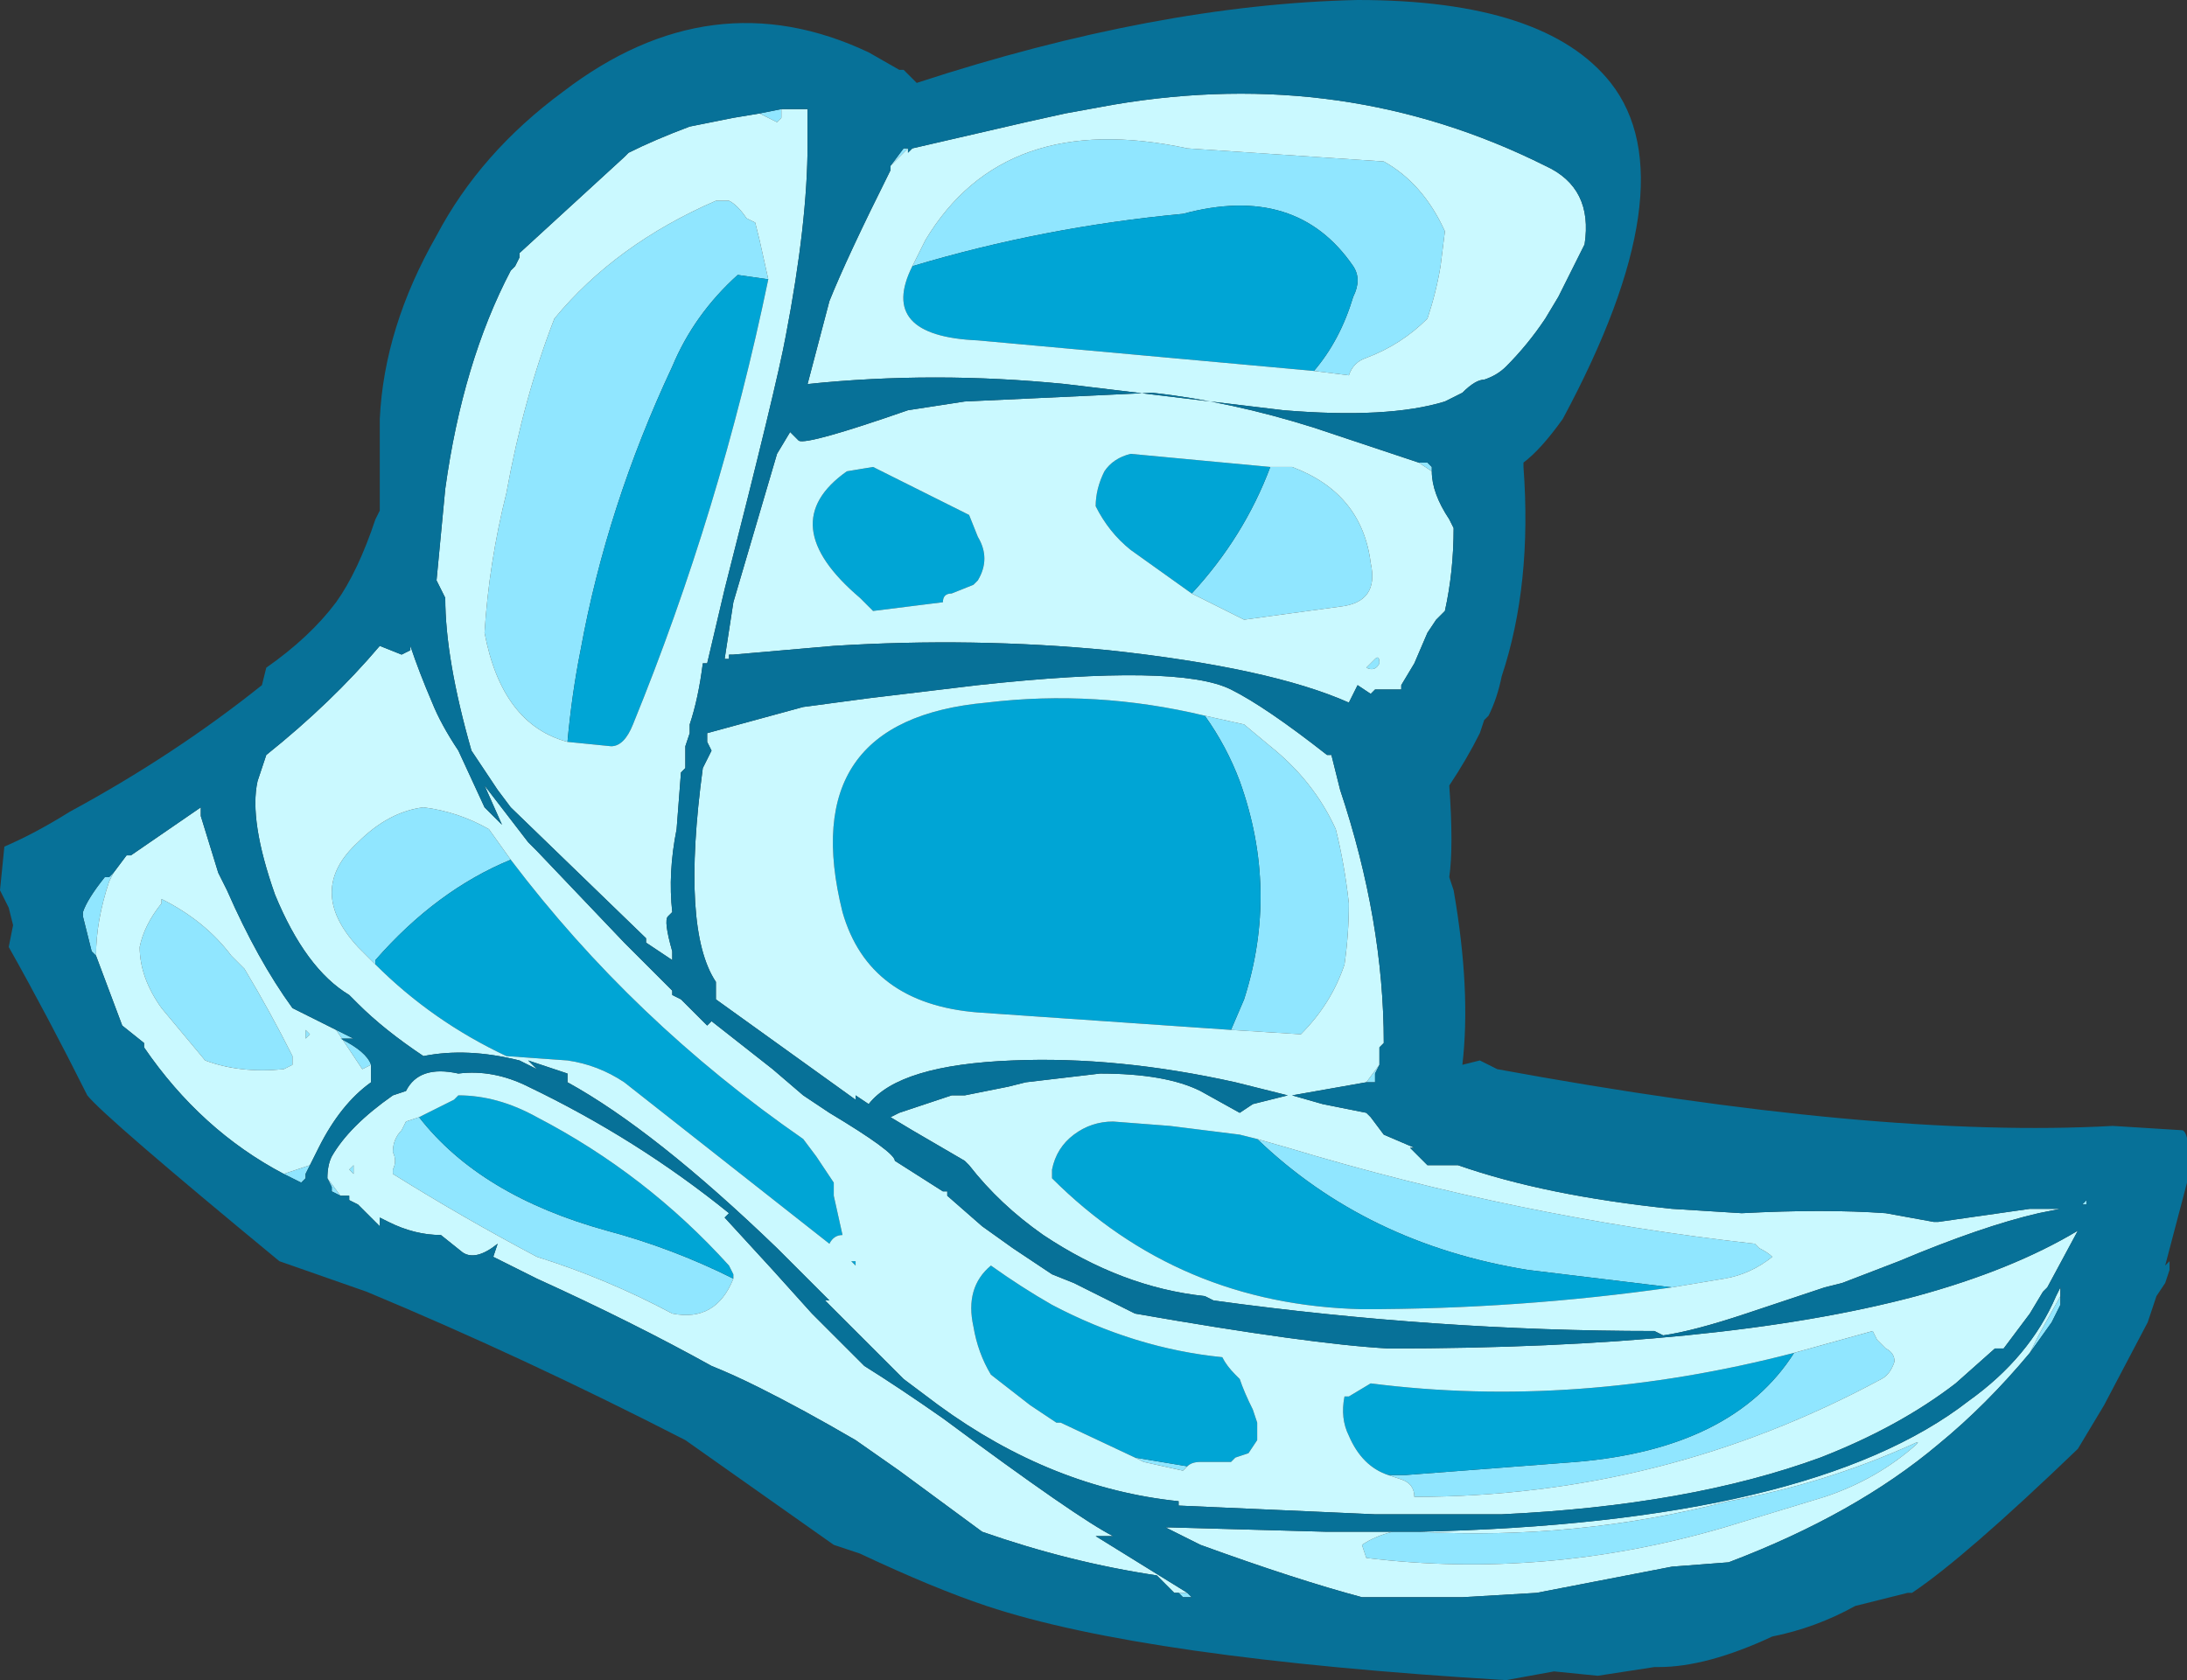 <?xml version="1.0" encoding="UTF-8" standalone="no"?>
<svg xmlns:ffdec="https://www.free-decompiler.com/flash" xmlns:xlink="http://www.w3.org/1999/xlink" ffdec:objectType="frame" height="134.75px" width="175.35px" xmlns="http://www.w3.org/2000/svg">
  <rect width="100%" height="100%" fill="#333333" stroke="none"/>
  <g transform="matrix(1.0, 0.0, 0.0, 1.0, 68.95, 98.35)">
    <use ffdec:characterId="1116" height="19.25" transform="matrix(7.0, 0.0, 0.0, 7.0, -68.95, -98.35)" width="25.05" xlink:href="#shape0"/>
  </g>
  <defs>
    <g id="shape0" transform="matrix(1.0, 0.0, 0.0, 1.0, 9.85, 14.05)">
      <path d="M0.6 -11.0 L0.75 -11.3 Q1.65 -12.8 3.75 -12.35 L6.0 -12.2 Q6.45 -11.95 6.7 -11.4 L6.65 -11.0 Q6.6 -10.7 6.5 -10.4 6.2 -10.1 5.8 -9.95 5.65 -9.9 5.6 -9.75 L5.2 -9.8 Q5.5 -10.15 5.65 -10.65 5.75 -10.85 5.65 -11.0 5.0 -11.95 3.7 -11.6 2.1 -11.45 0.6 -11.0 M0.55 -12.35 L0.35 -12.15 0.5 -12.35 0.55 -12.35 M6.5 -8.75 L6.55 -8.7 6.55 -8.65 6.4 -8.75 6.5 -8.75 M3.8 -7.25 Q4.4 -7.9 4.7 -8.7 L4.95 -8.7 Q5.75 -8.4 5.85 -7.6 5.95 -7.15 5.5 -7.1 L4.4 -6.95 Q4.1 -7.1 3.8 -7.25 M5.4 -5.4 L5.35 -5.4 5.4 -5.4 M5.8 -1.65 L5.95 -1.85 5.9 -1.75 5.9 -1.65 5.8 -1.65 M3.95 -5.85 L4.4 -5.75 4.7 -5.5 Q5.2 -5.1 5.45 -4.55 5.55 -4.15 5.6 -3.7 5.6 -3.35 5.55 -3.0 5.4 -2.55 5.05 -2.2 L4.25 -2.25 4.4 -2.6 Q4.8 -3.85 4.35 -5.1 4.2 -5.5 3.95 -5.85 M9.3 0.7 L7.65 0.5 Q5.8 0.2 4.55 -1.0 L4.9 -0.9 Q7.55 -0.1 10.25 0.2 L10.3 0.25 Q10.4 0.3 10.45 0.35 10.2 0.55 9.9 0.6 L9.3 0.7 M5.8 -6.4 L5.9 -6.5 Q5.95 -6.55 5.95 -6.45 5.9 -6.35 5.8 -6.4 M13.75 -0.2 L13.95 -0.25 14.0 -0.25 14.05 -0.3 14.05 -0.25 13.95 -0.25 13.75 -0.2 M13.75 0.8 L13.75 0.9 13.65 1.1 13.4 1.45 13.5 1.25 13.75 0.8 M6.1 3.5 L6.4 3.5 Q8.2 3.6 9.95 3.15 11.05 2.95 12.05 2.5 12.15 2.45 12.1 2.5 11.65 2.9 11.05 3.1 L9.9 3.45 Q7.85 4.05 5.8 3.8 L5.75 3.65 Q5.9 3.55 6.1 3.5 M10.7 1.45 L11.6 1.2 11.65 1.3 11.75 1.4 Q11.85 1.45 11.85 1.55 11.8 1.7 11.7 1.75 9.2 3.1 6.35 3.1 6.35 2.95 6.2 2.9 L6.05 2.85 6.25 2.85 8.2 2.7 Q10.0 2.55 10.7 1.45 M3.15 2.65 L3.75 2.75 3.7 2.8 3.25 2.7 3.15 2.65 M-5.95 -0.35 L-6.05 -0.4 -6.05 -0.45 -6.1 -0.55 -5.95 -0.35 M3.8 4.25 L3.7 4.25 3.65 4.2 3.75 4.2 3.8 4.25 M-1.15 -12.75 L-0.9 -12.8 -0.9 -12.7 -0.95 -12.65 -1.15 -12.75 M-3.35 -5.55 Q-4.1 -5.75 -4.3 -6.8 -4.25 -7.6 -4.05 -8.4 -3.85 -9.5 -3.5 -10.4 -2.8 -11.25 -1.65 -11.75 L-1.5 -11.75 Q-1.4 -11.7 -1.3 -11.55 L-1.2 -11.5 -1.15 -11.3 -1.05 -10.85 -1.4 -10.9 Q-1.9 -10.45 -2.15 -9.85 -2.9 -8.25 -3.2 -6.6 -3.3 -6.1 -3.35 -5.55 M-6.0 -2.25 L-5.8 -2.15 -5.95 -2.15 Q-5.65 -2.0 -5.6 -1.85 L-5.7 -1.8 -6.0 -2.25 M-6.3 -0.7 L-6.35 -0.6 -6.35 -0.55 -6.4 -0.5 -6.6 -0.6 Q-6.45 -0.65 -6.3 -0.7 M-8.75 -3.1 L-8.8 -3.15 -8.9 -3.55 -8.9 -3.6 Q-8.85 -3.75 -8.65 -4.0 L-8.6 -4.0 -8.55 -4.05 -8.6 -3.95 Q-8.75 -3.5 -8.75 -3.1 M-8.0 -3.7 L-8.0 -3.75 Q-7.5 -3.5 -7.2 -3.1 L-7.05 -2.95 Q-6.75 -2.45 -6.5 -1.95 L-6.5 -1.85 -6.6 -1.8 Q-7.1 -1.75 -7.5 -1.9 L-8.0 -2.5 Q-8.25 -2.85 -8.25 -3.2 -8.2 -3.45 -8.0 -3.7 M-5.55 -3.0 L-5.75 -3.2 Q-6.35 -3.85 -5.75 -4.4 -5.4 -4.75 -5.0 -4.8 -4.6 -4.75 -4.25 -4.55 L-4.0 -4.2 Q-4.85 -3.85 -5.55 -3.05 L-5.55 -3.0 M-5.25 -6.15 L-5.25 -6.15 M-5.85 -0.65 L-5.8 -0.7 -5.8 -0.6 -5.85 -0.65 M-6.3 -2.2 L-6.35 -2.15 -6.35 -2.25 -6.3 -2.2 M-5.05 -1.25 Q-4.35 -0.35 -2.9 0.05 -2.15 0.25 -1.45 0.6 -1.65 1.1 -2.15 1.0 -2.9 0.6 -3.7 0.35 -4.55 -0.1 -5.35 -0.6 L-5.35 -0.65 Q-5.3 -0.75 -5.35 -0.85 -5.35 -1.0 -5.25 -1.1 L-5.2 -1.2 -5.05 -1.25" fill="#90e6ff" fill-rule="evenodd" stroke="none"/>
      <path d="M0.6 -11.0 Q2.1 -11.45 3.7 -11.6 5.0 -11.95 5.65 -11.0 5.75 -10.85 5.65 -10.65 5.5 -10.15 5.2 -9.8 L1.35 -10.15 Q0.2 -10.2 0.6 -11.0 M3.8 -7.25 Q3.45 -7.5 3.1 -7.75 2.85 -7.95 2.7 -8.25 2.7 -8.45 2.8 -8.65 2.9 -8.8 3.1 -8.85 L4.7 -8.7 Q4.4 -7.9 3.8 -7.25 M1.25 -8.15 L1.35 -7.9 Q1.5 -7.65 1.35 -7.4 L1.3 -7.35 1.05 -7.25 Q0.95 -7.25 0.95 -7.15 L0.15 -7.05 0.0 -7.2 Q-1.0 -8.05 -0.15 -8.65 L0.15 -8.7 1.25 -8.15 M3.95 -5.85 Q4.2 -5.5 4.35 -5.1 4.8 -3.85 4.4 -2.6 L4.25 -2.25 1.35 -2.45 Q0.1 -2.55 -0.2 -3.6 -0.75 -5.8 1.45 -6.0 2.7 -6.15 3.95 -5.85 M9.3 0.7 Q7.55 0.95 5.75 0.95 3.65 0.9 2.2 -0.55 L2.2 -0.65 Q2.25 -0.9 2.45 -1.05 2.65 -1.2 2.9 -1.2 L3.55 -1.15 4.35 -1.05 4.55 -1.0 Q5.8 0.2 7.65 0.5 L9.3 0.7 M10.7 1.45 Q10.0 2.55 8.2 2.7 L6.25 2.85 6.05 2.85 Q5.75 2.75 5.6 2.4 5.5 2.2 5.55 1.95 L5.6 1.95 5.85 1.8 Q8.2 2.1 10.7 1.45 M3.15 2.65 L2.3 2.25 2.25 2.25 1.95 2.05 1.5 1.7 Q1.35 1.45 1.3 1.15 1.2 0.7 1.5 0.45 1.85 0.7 2.2 0.9 3.15 1.4 4.15 1.5 4.2 1.6 4.3 1.7 L4.35 1.75 Q4.4 1.9 4.5 2.1 L4.55 2.25 4.55 2.45 4.45 2.6 4.3 2.65 4.25 2.7 3.9 2.7 Q3.8 2.7 3.75 2.75 L3.15 2.65 M-3.35 -5.55 Q-3.3 -6.1 -3.2 -6.6 -2.9 -8.25 -2.15 -9.85 -1.9 -10.45 -1.4 -10.9 L-1.05 -10.85 Q-1.6 -8.2 -2.6 -5.75 -2.7 -5.5 -2.85 -5.5 L-3.35 -5.55 M-5.55 -3.0 L-5.55 -3.05 Q-4.85 -3.85 -4.0 -4.2 -2.6 -2.35 -0.65 -1.0 L-0.5 -0.8 -0.3 -0.5 -0.3 -0.35 -0.2 0.1 Q-0.3 0.1 -0.35 0.2 L-2.7 -1.65 Q-3.0 -1.85 -3.35 -1.9 L-4.05 -1.95 Q-4.9 -2.35 -5.55 -3.0 M-5.05 -1.25 Q-4.85 -1.35 -4.65 -1.45 L-4.6 -1.5 Q-4.15 -1.5 -3.7 -1.25 -2.45 -0.6 -1.5 0.45 L-1.45 0.55 -1.45 0.6 Q-2.15 0.25 -2.9 0.05 -4.35 -0.35 -5.05 -1.25 M-0.05 0.45 L-0.1 0.4 -0.05 0.4 -0.05 0.45" fill="#00a5d5" fill-rule="evenodd" stroke="none"/>
      <path d="M5.2 -9.8 L5.6 -9.75 Q5.65 -9.9 5.8 -9.95 6.2 -10.1 6.5 -10.4 6.6 -10.7 6.65 -11.0 L6.7 -11.4 Q6.45 -11.95 6.0 -12.2 L3.75 -12.35 Q1.65 -12.8 0.75 -11.3 L0.6 -11.0 Q0.2 -10.2 1.35 -10.15 L5.2 -9.8 M0.55 -12.35 L0.55 -12.3 0.6 -12.35 1.9 -12.65 2.35 -12.75 2.9 -12.85 Q5.55 -13.3 7.85 -12.15 8.4 -11.9 8.3 -11.25 L8.0 -10.65 7.85 -10.4 Q7.65 -10.1 7.4 -9.85 7.3 -9.75 7.15 -9.7 7.05 -9.7 6.9 -9.55 L6.7 -9.45 Q6.05 -9.25 4.85 -9.35 L2.35 -9.65 Q0.85 -9.8 -0.6 -9.65 L-0.35 -10.6 Q-0.15 -11.1 0.35 -12.1 L0.35 -12.15 0.55 -12.35 M6.55 -8.65 Q6.55 -8.4 6.75 -8.1 L6.8 -8.0 Q6.8 -7.5 6.7 -7.05 L6.6 -6.95 6.5 -6.8 6.35 -6.45 6.2 -6.2 6.2 -6.15 5.9 -6.15 5.85 -6.1 5.7 -6.2 5.6 -6.0 Q4.7 -6.4 2.85 -6.6 1.3 -6.75 -0.3 -6.65 L-1.45 -6.55 -1.5 -6.55 -1.5 -6.5 -1.55 -6.5 -1.45 -7.15 -0.95 -8.85 -0.8 -9.1 -0.7 -9.0 Q-0.6 -8.95 0.55 -9.35 L1.2 -9.45 3.35 -9.55 Q4.25 -9.45 5.2 -9.15 L6.4 -8.75 6.55 -8.65 M1.25 -8.15 L0.15 -8.7 -0.15 -8.65 Q-1.0 -8.05 0.0 -7.2 L0.15 -7.05 0.95 -7.15 Q0.95 -7.25 1.05 -7.25 L1.3 -7.35 1.35 -7.4 Q1.5 -7.65 1.35 -7.9 L1.25 -8.15 M4.7 -8.7 L3.1 -8.85 Q2.9 -8.8 2.8 -8.65 2.7 -8.45 2.7 -8.25 2.85 -7.95 3.1 -7.75 3.45 -7.5 3.8 -7.25 4.1 -7.1 4.4 -6.95 L5.5 -7.1 Q5.95 -7.15 5.85 -7.6 5.75 -8.4 4.95 -8.7 L4.7 -8.7 M5.35 -5.4 L5.4 -5.4 5.5 -5.0 Q6.0 -3.5 6.0 -2.1 L5.95 -2.05 5.95 -1.85 5.8 -1.65 4.95 -1.5 5.3 -1.4 5.8 -1.3 5.85 -1.25 6.0 -1.05 6.35 -0.9 6.3 -0.9 6.5 -0.7 6.85 -0.7 Q7.85 -0.35 9.3 -0.2 L10.1 -0.15 Q11.05 -0.2 11.75 -0.15 L12.3 -0.05 12.35 -0.05 13.4 -0.2 13.75 -0.2 13.5 -0.15 Q12.85 0.0 11.9 0.4 L11.25 0.65 11.05 0.7 10.15 1.0 Q9.55 1.2 9.2 1.25 L9.1 1.2 Q6.6 1.2 4.05 0.85 L3.95 0.8 Q3.0 0.7 2.1 0.1 1.6 -0.25 1.25 -0.7 L1.2 -0.75 0.6 -1.1 0.35 -1.25 0.45 -1.3 1.05 -1.5 1.2 -1.5 1.7 -1.6 1.9 -1.65 2.75 -1.75 Q3.5 -1.75 3.9 -1.55 L4.35 -1.3 4.5 -1.4 4.9 -1.5 4.3 -1.65 Q2.95 -1.95 1.75 -1.9 0.45 -1.85 0.1 -1.4 L-0.05 -1.5 -0.05 -1.45 -1.65 -2.6 -1.65 -2.8 Q-2.05 -3.4 -1.8 -5.25 L-1.7 -5.45 -1.75 -5.55 -1.75 -5.65 -0.65 -5.95 0.1 -6.05 1.35 -6.2 Q3.65 -6.45 4.25 -6.15 4.65 -5.95 5.35 -5.4 M4.25 -2.25 L5.05 -2.2 Q5.4 -2.55 5.55 -3.0 5.6 -3.35 5.6 -3.7 5.55 -4.15 5.45 -4.55 5.2 -5.1 4.7 -5.5 L4.4 -5.75 3.95 -5.85 Q2.7 -6.15 1.45 -6.0 -0.75 -5.8 -0.2 -3.6 0.1 -2.55 1.35 -2.45 L4.25 -2.25 M1.0 -0.4 L1.0 -0.35 1.4 0.0 1.75 0.25 2.2 0.55 2.45 0.65 3.15 1.0 Q5.15 1.35 6.05 1.4 9.85 1.4 12.1 0.8 13.2 0.5 13.95 0.05 L13.6 0.7 13.55 0.75 13.4 1.0 13.1 1.4 13.0 1.4 12.55 1.8 Q11.9 2.3 11.0 2.65 9.5 3.2 7.35 3.3 L5.9 3.3 3.65 3.2 3.65 3.15 Q2.2 3.0 0.9 2.05 L0.5 1.75 -0.4 0.85 -0.35 0.85 -0.95 0.25 Q-2.35 -1.1 -3.35 -1.65 L-3.35 -1.75 -3.8 -1.9 -3.7 -1.8 -3.9 -1.9 Q-4.5 -2.05 -5.0 -1.95 -5.45 -2.25 -5.75 -2.55 L-5.85 -2.65 Q-6.35 -2.95 -6.7 -3.8 -7.0 -4.65 -6.9 -5.1 L-6.8 -5.4 Q-6.05 -6.0 -5.5 -6.65 L-5.25 -6.55 -5.15 -6.6 -5.15 -6.65 Q-5.05 -6.35 -4.9 -6.0 -4.8 -5.75 -4.6 -5.45 L-4.3 -4.8 -4.1 -4.6 -4.3 -5.05 -3.8 -4.4 -3.7 -4.3 -2.7 -3.25 -2.15 -2.7 -2.15 -2.65 -2.05 -2.6 -1.75 -2.3 -1.7 -2.35 -1.0 -1.8 -0.65 -1.5 -0.35 -1.3 Q0.4 -0.85 0.4 -0.75 L0.95 -0.4 1.0 -0.4 M4.55 -1.0 L4.35 -1.05 3.55 -1.15 2.9 -1.2 Q2.65 -1.2 2.45 -1.05 2.25 -0.9 2.2 -0.65 L2.2 -0.55 Q3.65 0.9 5.75 0.95 7.55 0.95 9.3 0.7 L9.9 0.6 Q10.2 0.55 10.45 0.35 10.4 0.3 10.3 0.25 L10.25 0.2 Q7.55 -0.1 4.9 -0.9 L4.55 -1.0 M5.8 -6.4 Q5.9 -6.35 5.95 -6.45 5.95 -6.55 5.9 -6.5 L5.8 -6.4 M6.4 3.5 Q10.9 3.4 12.7 2.0 13.4 1.5 13.7 0.8 L13.75 0.7 13.75 0.8 13.5 1.25 13.4 1.45 Q12.9 2.05 12.35 2.5 11.4 3.3 9.95 3.85 L9.3 3.9 7.75 4.2 6.9 4.25 5.75 4.25 Q5.0 4.05 3.9 3.65 L3.5 3.45 3.55 3.45 5.35 3.5 6.1 3.5 Q5.9 3.55 5.75 3.65 L5.8 3.8 Q7.85 4.05 9.9 3.45 L11.05 3.1 Q11.65 2.9 12.1 2.5 12.15 2.45 12.05 2.5 11.05 2.95 9.95 3.15 8.2 3.6 6.4 3.5 M6.05 2.85 L6.2 2.9 Q6.35 2.95 6.35 3.1 9.2 3.1 11.7 1.75 11.8 1.7 11.85 1.55 11.85 1.45 11.75 1.4 L11.65 1.3 11.6 1.2 10.7 1.45 Q8.2 2.1 5.85 1.8 L5.6 1.95 5.55 1.95 Q5.5 2.2 5.6 2.4 5.75 2.75 6.05 2.85 M3.75 2.75 Q3.8 2.7 3.9 2.7 L4.25 2.7 4.3 2.65 4.45 2.6 4.55 2.45 4.55 2.25 4.5 2.1 Q4.4 1.9 4.35 1.75 L4.3 1.7 Q4.2 1.6 4.15 1.5 3.15 1.4 2.2 0.9 1.85 0.7 1.5 0.45 1.2 0.7 1.3 1.15 1.35 1.45 1.5 1.7 L1.95 2.05 2.25 2.25 2.3 2.25 3.15 2.65 3.25 2.7 3.7 2.8 3.75 2.75 M3.6 4.2 L3.4 4.0 Q2.4 3.85 1.4 3.5 L0.45 2.8 -0.05 2.45 Q-0.65 2.1 -1.15 1.85 -1.45 1.7 -1.7 1.6 -2.6 1.1 -3.7 0.6 L-4.2 0.35 -4.15 0.2 Q-4.4 0.4 -4.55 0.3 L-4.8 0.1 Q-5.1 0.1 -5.4 -0.05 L-5.5 -0.1 -5.5 0.0 -5.75 -0.25 -5.85 -0.3 -5.85 -0.35 -5.95 -0.35 -6.1 -0.55 Q-6.1 -0.7 -6.05 -0.8 -5.85 -1.15 -5.35 -1.5 L-5.2 -1.55 Q-5.05 -1.85 -4.6 -1.75 -4.2 -1.8 -3.8 -1.6 -2.55 -1.0 -1.5 -0.15 L-1.55 -0.1 -1.0 0.5 -0.55 1.0 0.05 1.6 Q0.45 1.85 0.95 2.2 2.5 3.35 2.9 3.55 L2.7 3.55 3.75 4.2 3.65 4.2 3.6 4.2 M-0.6 -12.4 Q-0.6 -11.5 -0.85 -10.2 -0.95 -9.65 -1.55 -7.3 L-1.75 -6.45 -1.8 -6.45 Q-1.85 -6.05 -1.95 -5.75 L-1.95 -5.65 -2.0 -5.5 -2.0 -5.25 -2.05 -5.2 -2.1 -4.55 Q-2.2 -4.05 -2.15 -3.6 L-2.2 -3.55 Q-2.25 -3.5 -2.15 -3.15 L-2.15 -3.05 -2.45 -3.25 -2.45 -3.3 -4.0 -4.8 -4.15 -5.0 -4.45 -5.45 Q-4.75 -6.5 -4.75 -7.2 L-4.85 -7.4 -4.75 -8.45 Q-4.55 -9.9 -4.0 -10.95 L-3.95 -11.0 -3.9 -11.1 -3.9 -11.15 -2.7 -12.25 -2.65 -12.3 Q-2.35 -12.45 -1.95 -12.6 L-1.45 -12.7 -1.15 -12.75 -0.95 -12.65 -0.9 -12.7 -0.9 -12.8 -0.6 -12.8 -0.6 -12.4 M-1.05 -10.85 L-1.15 -11.3 -1.2 -11.5 -1.3 -11.55 Q-1.4 -11.7 -1.5 -11.75 L-1.65 -11.75 Q-2.8 -11.25 -3.5 -10.4 -3.85 -9.5 -4.05 -8.4 -4.25 -7.6 -4.3 -6.8 -4.1 -5.75 -3.35 -5.55 L-2.85 -5.5 Q-2.7 -5.5 -2.6 -5.75 -1.6 -8.2 -1.05 -10.85 M-8.55 -4.05 L-8.4 -4.25 -8.35 -4.25 -7.55 -4.8 -7.55 -4.7 -7.35 -4.05 -7.25 -3.85 Q-6.9 -3.05 -6.5 -2.5 L-6.0 -2.25 -5.7 -1.8 -5.6 -1.85 -5.6 -1.65 Q-5.95 -1.4 -6.2 -0.9 L-6.3 -0.7 Q-6.45 -0.65 -6.6 -0.6 -7.55 -1.1 -8.2 -2.05 L-8.2 -2.1 -8.45 -2.3 -8.75 -3.1 Q-8.75 -3.5 -8.6 -3.95 L-8.55 -4.05 M-8.0 -3.7 Q-8.2 -3.45 -8.25 -3.2 -8.25 -2.85 -8.0 -2.5 L-7.5 -1.9 Q-7.1 -1.75 -6.6 -1.8 L-6.5 -1.85 -6.5 -1.95 Q-6.75 -2.45 -7.05 -2.95 L-7.2 -3.1 Q-7.5 -3.5 -8.0 -3.75 L-8.0 -3.7 M-6.3 -2.2 L-6.35 -2.25 -6.35 -2.15 -6.3 -2.2 M-5.85 -0.65 L-5.8 -0.6 -5.8 -0.7 -5.85 -0.65 M-5.25 -6.15 L-5.25 -6.15 M-4.0 -4.2 L-4.25 -4.55 Q-4.6 -4.75 -5.0 -4.8 -5.4 -4.75 -5.75 -4.4 -6.35 -3.85 -5.75 -3.2 L-5.55 -3.0 Q-4.9 -2.35 -4.05 -1.95 L-3.35 -1.9 Q-3.0 -1.85 -2.7 -1.65 L-0.35 0.2 Q-0.3 0.1 -0.2 0.1 L-0.3 -0.35 -0.3 -0.5 -0.5 -0.8 -0.65 -1.0 Q-2.6 -2.35 -4.0 -4.2 M-5.3 -1.85 L-5.3 -1.85 M-1.45 0.6 L-1.45 0.55 -1.5 0.45 Q-2.45 -0.6 -3.7 -1.25 -4.15 -1.5 -4.6 -1.5 L-4.65 -1.45 Q-4.85 -1.35 -5.05 -1.25 L-5.2 -1.2 -5.25 -1.1 Q-5.35 -1.0 -5.35 -0.85 -5.3 -0.75 -5.35 -0.65 L-5.35 -0.6 Q-4.55 -0.1 -3.7 0.35 -2.9 0.6 -2.15 1.0 -1.65 1.1 -1.45 0.6 M-0.05 0.45 L-0.05 0.4 -0.1 0.4 -0.05 0.45" fill="#caf9ff" fill-rule="evenodd" stroke="none"/>
      <path d="M0.35 -12.15 L0.35 -12.1 Q-0.15 -11.1 -0.35 -10.6 L-0.6 -9.65 Q0.85 -9.8 2.35 -9.65 L4.85 -9.35 Q6.05 -9.25 6.7 -9.45 L6.9 -9.55 Q7.05 -9.7 7.15 -9.7 7.3 -9.75 7.4 -9.85 7.65 -10.1 7.85 -10.4 L8.0 -10.65 8.3 -11.25 Q8.4 -11.9 7.85 -12.15 5.55 -13.3 2.9 -12.85 L2.35 -12.75 1.9 -12.65 0.6 -12.35 0.55 -12.3 0.55 -12.35 0.5 -12.35 0.35 -12.15 M6.4 -8.75 L5.2 -9.15 Q4.25 -9.45 3.35 -9.55 L1.2 -9.45 0.55 -9.35 Q-0.6 -8.95 -0.7 -9.0 L-0.8 -9.1 -0.95 -8.85 -1.45 -7.15 -1.55 -6.5 -1.5 -6.5 -1.5 -6.55 -1.45 -6.55 -0.3 -6.65 Q1.3 -6.75 2.85 -6.6 4.7 -6.4 5.6 -6.0 L5.7 -6.2 5.85 -6.1 5.9 -6.15 6.2 -6.15 6.2 -6.2 6.35 -6.45 6.5 -6.8 6.6 -6.95 6.7 -7.05 Q6.8 -7.5 6.8 -8.0 L6.75 -8.1 Q6.55 -8.4 6.55 -8.65 L6.55 -8.7 6.5 -8.75 6.4 -8.75 M7.6 -8.7 Q7.7 -7.35 7.35 -6.3 7.3 -6.05 7.2 -5.85 L7.15 -5.8 7.1 -5.65 Q6.95 -5.35 6.75 -5.05 6.8 -4.35 6.75 -4.0 L6.8 -3.85 Q7.0 -2.7 6.9 -1.85 L7.1 -1.9 7.3 -1.8 Q11.65 -1.0 14.35 -1.15 L15.15 -1.1 Q15.25 -1.05 15.2 -0.5 L14.95 0.45 15.0 0.4 15.0 0.5 14.95 0.65 14.85 0.8 14.75 1.1 14.25 2.05 13.95 2.55 Q12.65 3.8 12.05 4.2 L12.0 4.2 11.4 4.35 Q10.95 4.6 10.45 4.7 9.7 5.05 9.15 5.05 L9.1 5.05 8.45 5.15 7.95 5.1 7.4 5.2 Q3.25 4.95 1.45 4.35 0.85 4.15 0.0 3.75 L-0.3 3.65 -2.0 2.45 Q-3.85 1.5 -5.65 0.75 L-6.65 0.4 Q-8.65 -1.25 -8.85 -1.5 -9.3 -2.4 -9.75 -3.2 L-9.7 -3.45 -9.75 -3.65 -9.85 -3.85 -9.8 -4.35 Q-9.45 -4.5 -9.05 -4.75 -7.85 -5.4 -6.85 -6.2 L-6.8 -6.4 Q-6.3 -6.75 -6.0 -7.15 -5.75 -7.5 -5.55 -8.1 L-5.5 -8.2 -5.5 -9.25 Q-5.45 -10.3 -4.85 -11.35 -4.35 -12.3 -3.4 -13.0 -1.7 -14.3 0.1 -13.45 L0.45 -13.25 0.5 -13.25 0.65 -13.1 Q3.4 -14.0 5.7 -14.05 7.85 -14.05 8.6 -13.1 9.5 -11.95 8.05 -9.25 7.8 -8.9 7.6 -8.75 L7.6 -8.7 M5.4 -5.4 L5.35 -5.4 Q4.65 -5.95 4.25 -6.15 3.65 -6.45 1.35 -6.2 L0.1 -6.05 -0.65 -5.95 -1.75 -5.65 -1.75 -5.55 -1.7 -5.45 -1.8 -5.25 Q-2.05 -3.4 -1.65 -2.8 L-1.65 -2.6 -0.05 -1.45 -0.05 -1.5 0.1 -1.4 Q0.45 -1.85 1.75 -1.9 2.95 -1.95 4.3 -1.65 L4.9 -1.5 4.5 -1.4 4.35 -1.3 3.9 -1.55 Q3.5 -1.75 2.75 -1.75 L1.9 -1.65 1.7 -1.6 1.2 -1.5 1.05 -1.5 0.45 -1.3 0.35 -1.25 0.6 -1.1 1.2 -0.75 1.25 -0.7 Q1.6 -0.25 2.1 0.1 3.0 0.7 3.95 0.8 L4.05 0.85 Q6.6 1.2 9.1 1.2 L9.2 1.25 Q9.55 1.2 10.15 1.0 L11.05 0.7 11.25 0.65 11.9 0.4 Q12.85 0.0 13.5 -0.15 L13.75 -0.2 13.4 -0.2 12.35 -0.05 12.3 -0.05 11.75 -0.15 Q11.05 -0.2 10.1 -0.15 L9.3 -0.2 Q7.85 -0.35 6.85 -0.7 L6.5 -0.7 6.3 -0.9 6.35 -0.9 6.0 -1.05 5.85 -1.25 5.8 -1.3 5.3 -1.4 4.95 -1.5 5.8 -1.65 5.9 -1.65 5.9 -1.75 5.95 -1.85 5.95 -2.05 6.0 -2.1 Q6.0 -3.5 5.5 -5.0 L5.4 -5.4 M1.0 -0.4 L0.95 -0.4 0.4 -0.75 Q0.4 -0.85 -0.35 -1.3 L-0.65 -1.5 -1.0 -1.8 -1.7 -2.35 -1.75 -2.3 -2.05 -2.6 -2.15 -2.65 -2.15 -2.7 -2.7 -3.25 -3.7 -4.3 -3.8 -4.4 -4.3 -5.05 -4.1 -4.6 -4.3 -4.8 -4.6 -5.45 Q-4.8 -5.75 -4.9 -6.0 -5.05 -6.35 -5.15 -6.65 L-5.15 -6.6 -5.25 -6.55 -5.5 -6.65 Q-6.05 -6.0 -6.8 -5.4 L-6.9 -5.1 Q-7.0 -4.65 -6.7 -3.8 -6.35 -2.95 -5.85 -2.65 L-5.75 -2.55 Q-5.45 -2.25 -5.0 -1.95 -4.5 -2.05 -3.9 -1.9 L-3.7 -1.8 -3.8 -1.9 -3.35 -1.75 -3.35 -1.65 Q-2.35 -1.1 -0.95 0.25 L-0.35 0.85 -0.4 0.85 0.5 1.75 0.9 2.05 Q2.2 3.0 3.65 3.15 L3.65 3.2 5.9 3.3 7.35 3.3 Q9.5 3.2 11.0 2.65 11.9 2.3 12.55 1.8 L13.0 1.4 13.1 1.4 13.4 1.0 13.55 0.75 13.6 0.7 13.95 0.05 Q13.2 0.5 12.1 0.8 9.85 1.4 6.05 1.4 5.15 1.35 3.15 1.0 L2.45 0.65 2.2 0.55 1.75 0.25 1.4 0.0 1.0 -0.35 1.0 -0.4 M13.75 -0.2 L13.95 -0.25 14.05 -0.25 14.05 -0.3 14.0 -0.25 13.95 -0.25 13.75 -0.2 M13.75 0.8 L13.75 0.7 13.7 0.8 Q13.4 1.5 12.7 2.0 10.9 3.4 6.4 3.5 L6.1 3.5 5.35 3.5 3.55 3.45 3.5 3.45 3.9 3.65 Q5.0 4.05 5.75 4.25 L6.9 4.25 7.75 4.2 9.3 3.9 9.95 3.85 Q11.4 3.3 12.35 2.5 12.9 2.05 13.4 1.45 L13.65 1.1 13.75 0.9 13.75 0.8 M-5.95 -0.35 L-5.85 -0.35 -5.85 -0.3 -5.75 -0.25 -5.5 0.0 -5.5 -0.1 -5.4 -0.05 Q-5.1 0.1 -4.8 0.1 L-4.55 0.3 Q-4.4 0.4 -4.15 0.2 L-4.2 0.35 -3.7 0.6 Q-2.6 1.1 -1.7 1.6 -1.45 1.7 -1.15 1.85 -0.65 2.1 -0.05 2.45 L0.45 2.8 1.4 3.5 Q2.4 3.85 3.4 4.0 L3.6 4.2 3.65 4.2 3.7 4.25 3.8 4.25 3.75 4.2 2.7 3.55 2.9 3.55 Q2.5 3.35 0.95 2.2 0.45 1.85 0.05 1.6 L-0.55 1.0 -1.0 0.5 -1.55 -0.1 -1.5 -0.15 Q-2.55 -1.0 -3.8 -1.6 -4.2 -1.8 -4.6 -1.75 -5.05 -1.85 -5.2 -1.55 L-5.35 -1.5 Q-5.85 -1.15 -6.05 -0.8 -6.1 -0.7 -6.1 -0.55 L-6.05 -0.45 -6.05 -0.4 -5.95 -0.35 M-1.15 -12.75 L-1.45 -12.7 -1.95 -12.6 Q-2.35 -12.45 -2.65 -12.3 L-2.7 -12.25 -3.9 -11.15 -3.9 -11.1 -3.95 -11.0 -4.0 -10.95 Q-4.55 -9.9 -4.75 -8.45 L-4.85 -7.4 -4.75 -7.2 Q-4.75 -6.5 -4.45 -5.45 L-4.15 -5.0 -4.0 -4.8 -2.45 -3.3 -2.45 -3.25 -2.15 -3.05 -2.15 -3.15 Q-2.25 -3.5 -2.2 -3.55 L-2.15 -3.6 Q-2.2 -4.05 -2.1 -4.55 L-2.05 -5.2 -2.0 -5.25 -2.0 -5.5 -1.95 -5.65 -1.95 -5.75 Q-1.85 -6.05 -1.8 -6.45 L-1.75 -6.45 -1.55 -7.3 Q-0.95 -9.65 -0.85 -10.2 -0.6 -11.5 -0.6 -12.4 L-0.6 -12.8 -0.9 -12.8 -1.15 -12.75 M-6.0 -2.25 L-6.5 -2.5 Q-6.9 -3.05 -7.25 -3.85 L-7.35 -4.05 -7.55 -4.7 -7.55 -4.8 -8.35 -4.25 -8.4 -4.25 -8.55 -4.05 -8.6 -4.0 -8.65 -4.0 Q-8.85 -3.75 -8.9 -3.6 L-8.9 -3.55 -8.8 -3.15 -8.75 -3.1 -8.45 -2.3 -8.2 -2.1 -8.2 -2.05 Q-7.55 -1.1 -6.6 -0.6 L-6.4 -0.5 -6.35 -0.55 -6.35 -0.6 -6.3 -0.7 -6.2 -0.9 Q-5.95 -1.4 -5.6 -1.65 L-5.6 -1.85 Q-5.65 -2.0 -5.95 -2.15 L-5.8 -2.15 -6.0 -2.25 M-5.3 -1.85 L-5.3 -1.85" fill="#077198" fill-rule="evenodd" stroke="none"/>
    </g>
  </defs>
</svg>
